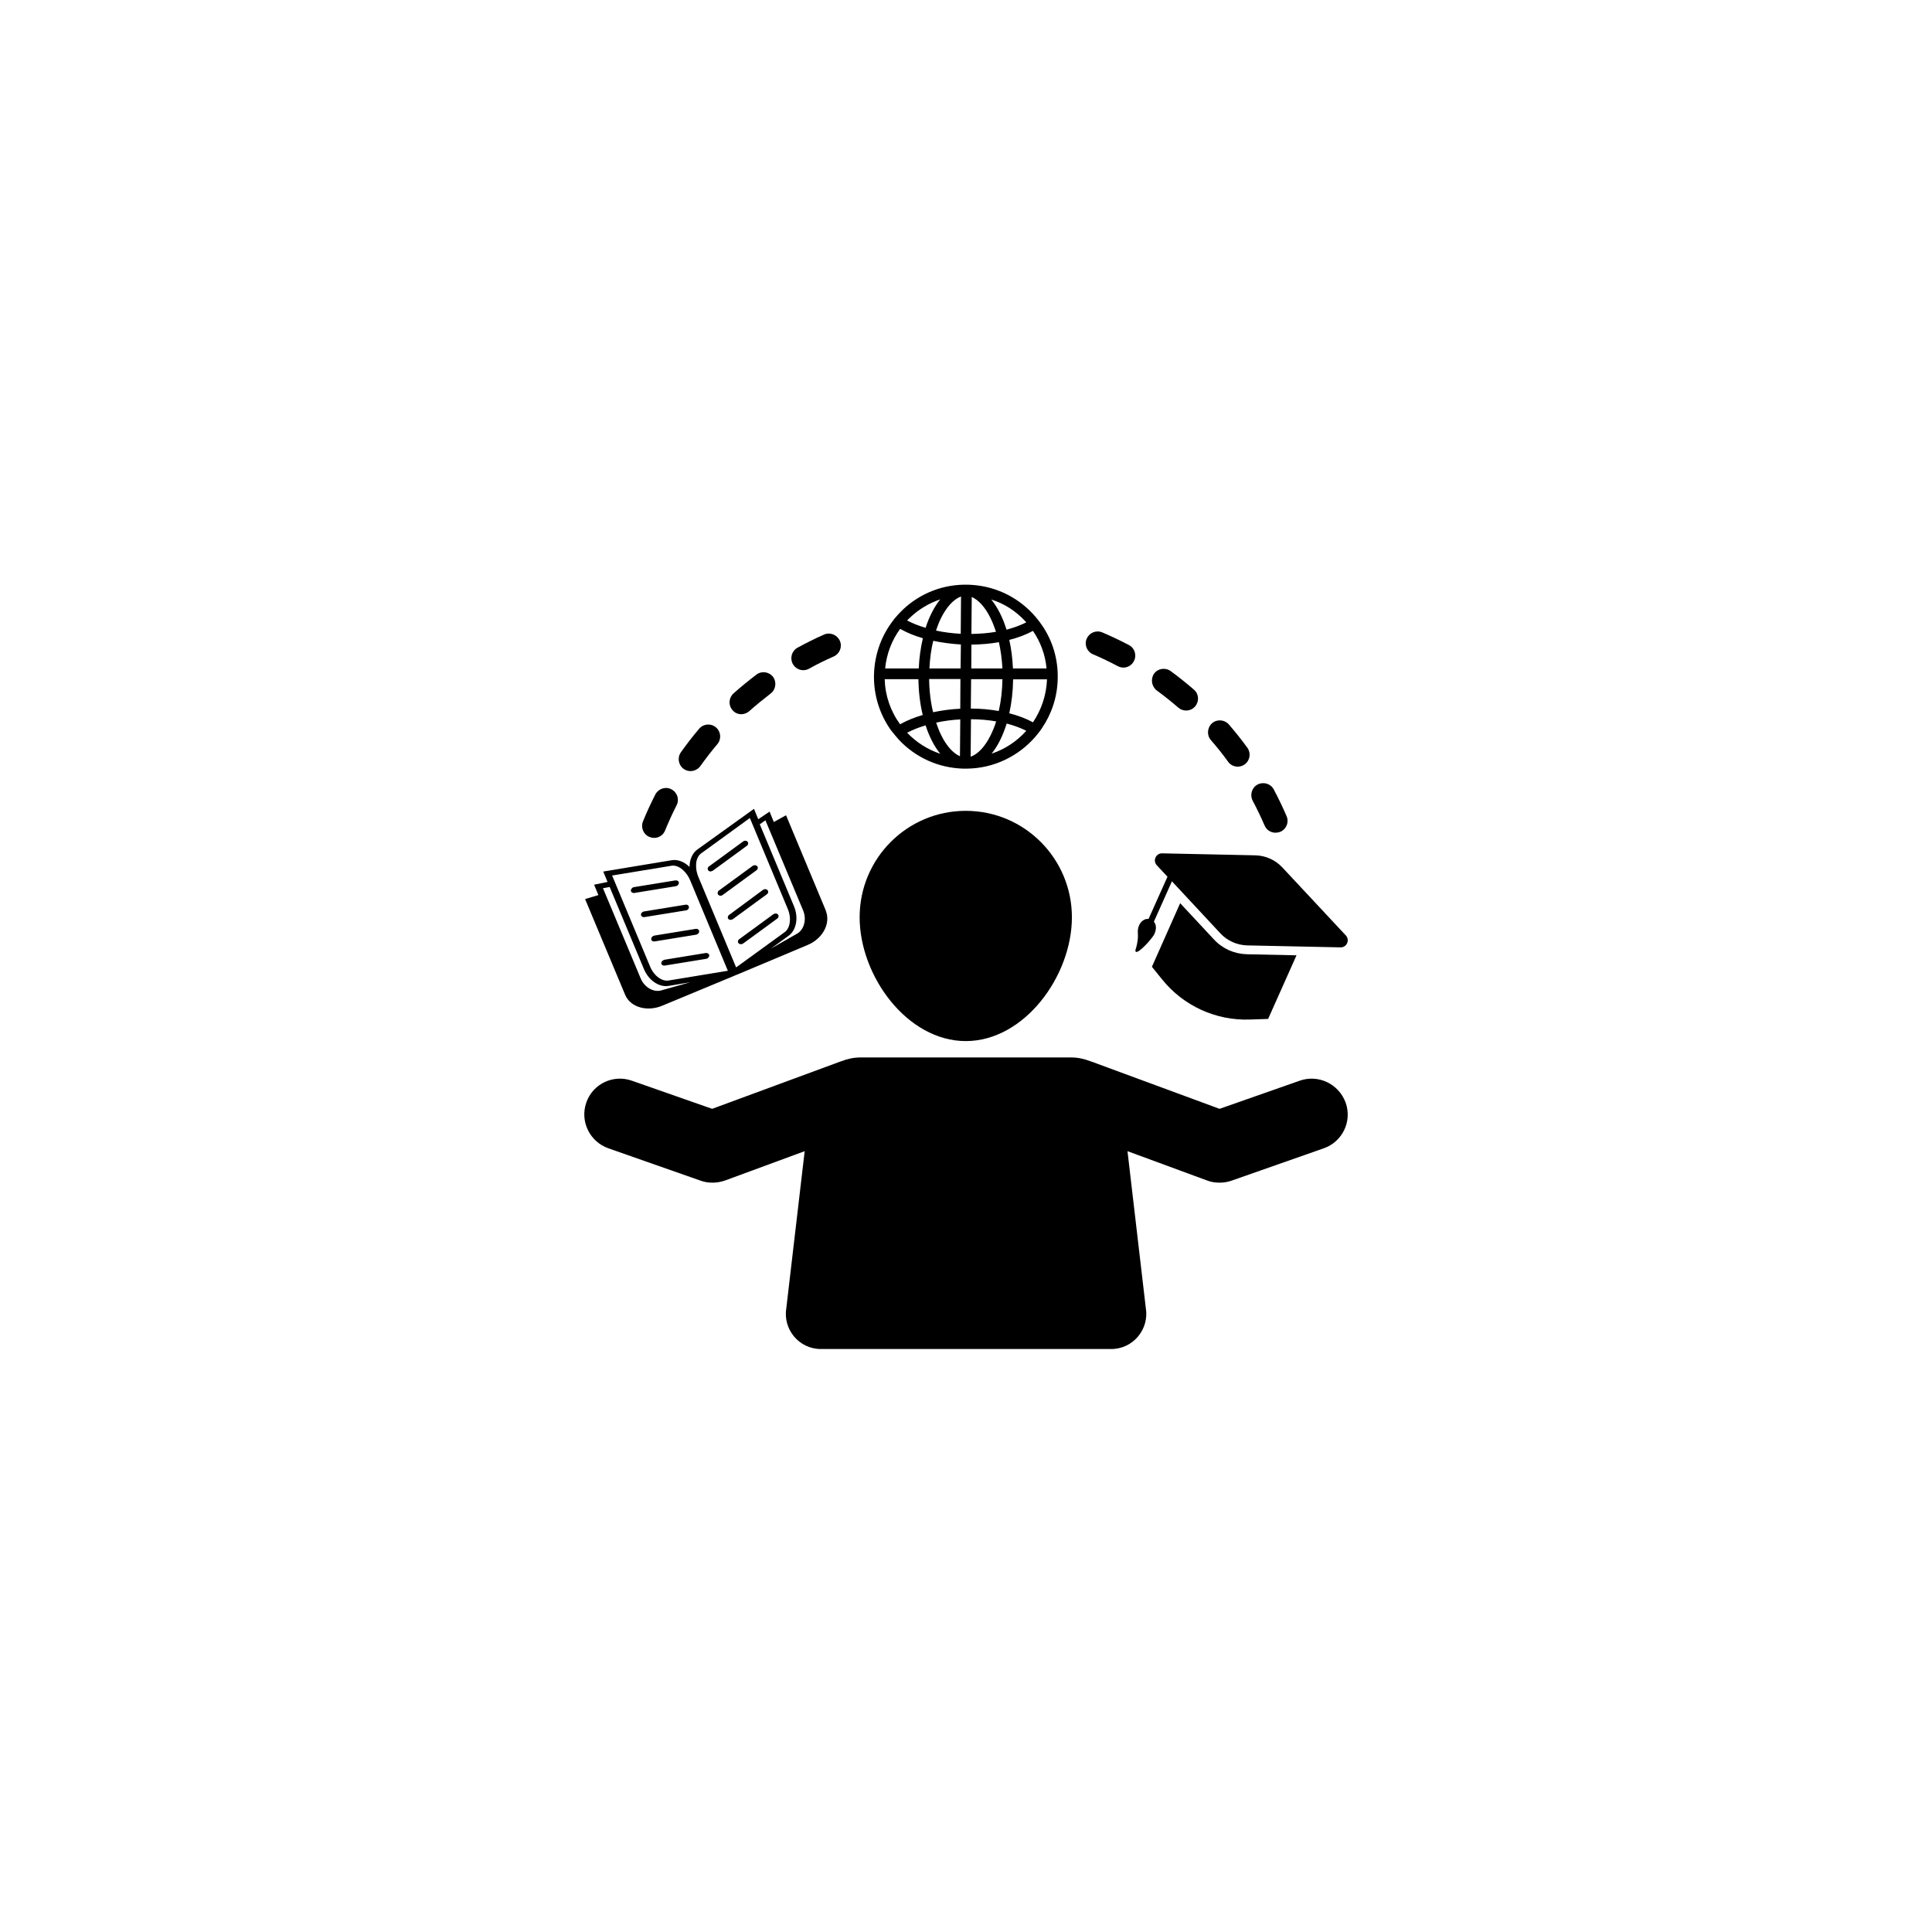 <svg xmlns="http://www.w3.org/2000/svg" xmlns:xlink="http://www.w3.org/1999/xlink" width="500" zoomAndPan="magnify" viewBox="0 0 375 375" height="500" preserveAspectRatio="xMidYMid meet" version="1.0"><defs><clipPath id="911baec762"><path d="M 113 205 L 262 205 L 262 261.844 L 113 261.844 Z M 113 205 " clip-rule="nonzero"/></clipPath><clipPath id="0ef6c7ca32"><path d="M 169 113.344 L 206 113.344 L 206 150 L 169 150 Z M 169 113.344 " clip-rule="nonzero"/></clipPath></defs><path fill="#000000" d="M 238.555 184.449 C 237.457 183.945 236.477 183.262 235.648 182.371 L 229.07 175.309 L 223.586 187.652 L 225.602 190.145 C 229.719 195.25 236.035 198.129 242.582 197.891 L 246.141 197.773 L 251.652 185.426 L 242.02 185.219 C 240.836 185.191 239.648 184.922 238.555 184.449 Z M 238.555 184.449 " fill-opacity="1" fill-rule="nonzero"/><path fill="#000000" d="M 224.059 181.301 C 224.535 180.266 224.414 179.434 223.969 178.898 L 227.469 171.062 L 236.895 181.184 C 238.227 182.609 240.094 183.438 242.051 183.5 L 260.188 183.883 C 261.406 183.914 262.055 182.461 261.227 181.57 L 248.867 168.332 C 247.535 166.91 245.668 166.078 243.711 166.02 L 225.57 165.633 C 224.355 165.605 223.703 167.059 224.535 167.949 L 226.609 170.172 L 222.934 178.363 C 222.191 178.277 221.453 178.809 221.125 179.551 C 220.445 181.066 221.363 181.301 220.383 184.418 C 220.266 185.934 223.676 182.191 224.059 181.301 Z M 224.059 181.301 " fill-opacity="1" fill-rule="nonzero"/><path fill="#000000" d="M 187.457 202.074 C 198.836 202.074 208.055 189.434 208.055 178.039 C 208.055 166.641 198.836 157.383 187.457 157.383 C 176.074 157.383 166.855 166.613 166.855 178.039 C 166.855 189.434 176.074 202.074 187.457 202.074 Z M 187.457 202.074 " fill-opacity="1" fill-rule="nonzero"/><g clip-path="url(#911baec762)"><path fill="#000000" d="M 252.277 209.762 L 236.715 215.223 L 211.848 206.051 C 211.758 206.023 211.672 205.992 211.582 205.965 C 210.426 205.52 209.211 205.25 207.906 205.25 L 167.035 205.25 C 165.73 205.25 164.484 205.52 163.359 205.965 C 163.27 205.992 163.18 206.023 163.094 206.051 L 138.227 215.223 L 122.637 209.762 C 119.02 208.484 115.047 210.387 113.805 214.004 C 112.527 217.625 114.457 221.602 118.07 222.879 L 136.004 229.172 C 136.742 229.438 137.516 229.555 138.312 229.555 C 139.113 229.555 139.945 229.406 140.715 229.141 L 156.188 223.441 L 152.629 253.859 C 151.918 258.016 155.09 261.844 159.328 261.844 L 215.703 261.844 C 219.91 261.844 223.109 258.016 222.398 253.859 L 218.844 223.441 L 234.316 229.141 C 235.086 229.438 235.887 229.555 236.715 229.555 C 237.484 229.555 238.258 229.438 239.027 229.172 L 256.957 222.879 C 260.574 221.602 262.473 217.656 261.195 214.035 C 259.863 210.387 255.891 208.484 252.277 209.762 Z M 252.277 209.762 " fill-opacity="1" fill-rule="nonzero"/></g><path fill="#000000" d="M 131.348 171.953 C 131.438 171.926 131.527 171.867 131.586 171.777 C 131.617 171.746 131.617 171.719 131.645 171.719 C 131.676 171.656 131.703 171.598 131.734 171.539 C 131.766 171.48 131.766 171.391 131.766 171.332 C 131.766 171.125 131.617 170.977 131.41 170.914 C 131.32 170.887 131.199 170.887 131.082 170.887 L 123.051 172.191 C 123.02 172.191 122.961 172.223 122.934 172.223 C 122.812 172.25 122.695 172.34 122.637 172.43 C 122.516 172.547 122.457 172.695 122.457 172.875 C 122.457 172.992 122.516 173.113 122.637 173.199 C 122.695 173.23 122.754 173.262 122.812 173.289 C 122.844 173.289 122.871 173.32 122.902 173.32 C 122.961 173.348 123.051 173.348 123.141 173.32 L 131.172 172.016 C 131.23 171.984 131.289 171.984 131.348 171.953 Z M 131.348 171.953 " fill-opacity="1" fill-rule="nonzero"/><path fill="#000000" d="M 133.215 176.703 C 133.246 176.703 133.277 176.672 133.305 176.672 C 133.57 176.555 133.75 176.316 133.719 176.051 C 133.691 175.723 133.395 175.547 133.039 175.605 L 125.008 176.91 C 124.652 176.969 124.383 177.266 124.414 177.562 C 124.445 177.859 124.738 178.066 125.094 178.008 L 133.129 176.703 C 133.156 176.703 133.188 176.703 133.215 176.703 Z M 133.215 176.703 " fill-opacity="1" fill-rule="nonzero"/><path fill="#000000" d="M 126.578 181.836 C 126.457 181.957 126.398 182.105 126.398 182.281 C 126.43 182.609 126.727 182.785 127.082 182.727 L 135.113 181.422 C 135.145 181.422 135.172 181.422 135.203 181.391 C 135.23 181.391 135.262 181.363 135.293 181.363 C 135.379 181.332 135.469 181.273 135.527 181.184 C 135.648 181.066 135.734 180.918 135.707 180.738 C 135.676 180.441 135.379 180.234 135.023 180.293 L 126.992 181.598 C 126.844 181.629 126.695 181.719 126.578 181.836 Z M 126.578 181.836 " fill-opacity="1" fill-rule="nonzero"/><path fill="#000000" d="M 128.828 186.348 C 128.742 186.379 128.684 186.406 128.621 186.465 C 128.445 186.586 128.355 186.793 128.355 186.969 C 128.355 187.09 128.414 187.207 128.535 187.297 C 128.594 187.328 128.652 187.355 128.711 187.387 C 128.801 187.414 128.918 187.445 129.039 187.414 L 137.07 186.109 C 137.129 186.109 137.188 186.082 137.246 186.051 C 137.336 186.02 137.426 185.961 137.484 185.871 C 137.516 185.844 137.516 185.812 137.543 185.812 C 137.574 185.754 137.602 185.695 137.633 185.637 C 137.664 185.574 137.664 185.488 137.664 185.426 C 137.664 185.367 137.633 185.309 137.602 185.25 C 137.543 185.129 137.426 185.07 137.309 185.012 C 137.219 184.98 137.098 184.98 136.98 184.98 L 128.949 186.289 C 128.918 186.316 128.891 186.348 128.828 186.348 Z M 128.828 186.348 " fill-opacity="1" fill-rule="nonzero"/><path fill="#000000" d="M 121.301 192.996 C 121.332 193.055 121.359 193.113 121.391 193.203 C 122.457 195.547 125.629 196.406 128.504 195.219 L 142.227 189.523 L 143.055 189.168 L 143.086 189.168 L 156.781 183.41 C 159.625 182.223 161.227 179.344 160.336 176.91 C 160.305 176.852 160.277 176.793 160.277 176.703 L 152.57 158.242 L 150.199 159.551 L 149.371 157.531 L 147.176 159.016 L 146.348 156.996 L 135.352 164.891 C 134.371 165.605 133.84 166.879 133.84 168.273 C 132.832 167.297 131.586 166.762 130.371 166.969 L 117.094 169.164 L 117.922 171.184 L 115.316 171.719 L 116.145 173.734 L 113.566 174.508 Z M 148.57 159.223 L 155.891 176.73 C 156.57 178.363 156.129 180.266 154.883 181.125 L 149.637 184.121 L 153.074 181.629 C 154.586 180.531 155.031 178.098 154.113 175.902 L 147.473 159.996 Z M 135.145 167.383 C 135.262 166.613 135.617 165.988 136.062 165.664 L 145.547 158.777 L 152.898 176.406 C 153.727 178.363 153.254 180.234 152.363 180.887 L 142.879 187.773 L 135.527 170.145 C 135.203 169.344 135.082 168.57 135.113 167.891 C 135.113 167.711 135.145 167.531 135.145 167.383 Z M 130.371 168.035 C 130.906 167.949 131.586 168.125 132.238 168.602 C 132.355 168.691 132.504 168.809 132.625 168.926 C 133.129 169.402 133.602 170.027 133.93 170.797 L 141.277 188.426 L 129.719 190.324 C 128.594 190.504 126.961 189.523 126.164 187.562 L 118.812 169.938 Z M 118.336 172.16 L 124.977 188.07 C 125.895 190.293 127.91 191.66 129.777 191.363 L 133.988 190.652 L 128.18 192.281 C 126.668 192.578 125.035 191.539 124.355 189.91 L 117.035 172.398 Z M 118.336 172.16 " fill-opacity="1" fill-rule="nonzero"/><path fill="#000000" d="M 138.195 169.074 C 138.254 169.047 138.312 169.016 138.375 168.988 L 144.953 164.18 C 145.25 163.973 145.309 163.617 145.102 163.379 C 145.07 163.348 145.043 163.32 145.012 163.289 C 144.953 163.23 144.863 163.23 144.777 163.199 C 144.656 163.172 144.539 163.172 144.422 163.23 C 144.332 163.258 144.273 163.289 144.211 163.348 L 137.633 168.156 C 137.336 168.363 137.277 168.719 137.484 168.957 C 137.633 169.164 137.93 169.195 138.195 169.074 Z M 138.195 169.074 " fill-opacity="1" fill-rule="nonzero"/><path fill="#000000" d="M 139.41 173.676 C 139.5 173.766 139.617 173.824 139.738 173.855 C 139.766 173.855 139.797 173.855 139.824 173.855 C 139.824 173.855 139.797 173.855 139.797 173.855 C 139.824 173.855 139.887 173.855 139.914 173.855 C 139.945 173.855 139.945 173.855 139.945 173.855 C 139.945 173.855 139.973 173.855 139.973 173.855 C 139.973 173.855 139.973 173.855 139.945 173.855 C 140.004 173.855 140.062 173.824 140.094 173.824 C 140.152 173.793 140.211 173.766 140.242 173.734 L 146.82 168.926 C 147.117 168.719 147.176 168.363 146.969 168.125 C 146.82 167.949 146.555 167.891 146.289 167.977 C 146.199 168.008 146.141 168.035 146.051 168.098 L 139.469 172.902 C 139.293 173.082 139.203 173.438 139.41 173.676 Z M 139.41 173.676 " fill-opacity="1" fill-rule="nonzero"/><path fill="#000000" d="M 141.367 178.363 C 141.547 178.543 141.812 178.602 142.078 178.484 C 142.078 178.484 142.109 178.484 142.109 178.484 C 142.137 178.484 142.137 178.453 142.137 178.453 C 142.168 178.422 142.227 178.422 142.258 178.395 L 148.836 173.586 C 149.133 173.379 149.191 173.023 148.984 172.785 C 148.926 172.727 148.867 172.668 148.777 172.637 C 148.719 172.605 148.598 172.578 148.539 172.578 C 148.391 172.578 148.215 172.637 148.094 172.727 L 141.547 177.562 C 141.25 177.77 141.188 178.129 141.367 178.363 Z M 141.367 178.363 " fill-opacity="1" fill-rule="nonzero"/><path fill="#000000" d="M 143.352 183.082 C 143.531 183.289 143.828 183.32 144.094 183.203 C 144.152 183.172 144.211 183.141 144.273 183.113 L 150.852 178.305 C 150.883 178.277 150.941 178.246 150.969 178.188 C 151 178.129 151.031 178.098 151.059 178.066 C 151.117 177.98 151.117 177.891 151.117 177.801 C 151.117 177.742 151.117 177.684 151.09 177.652 C 151.059 177.594 151.031 177.535 151 177.504 C 150.969 177.473 150.941 177.445 150.91 177.414 C 150.852 177.355 150.762 177.355 150.672 177.324 C 150.555 177.297 150.438 177.297 150.316 177.355 C 150.289 177.355 150.258 177.387 150.199 177.414 C 150.172 177.445 150.141 177.445 150.082 177.473 L 143.5 182.281 C 143.203 182.488 143.145 182.844 143.352 183.082 Z M 143.352 183.082 " fill-opacity="1" fill-rule="nonzero"/><g clip-path="url(#0ef6c7ca32)"><path fill="#000000" d="M 174.266 143.348 C 174.324 143.434 174.414 143.496 174.473 143.582 C 177.734 147.055 182.148 149.043 186.922 149.191 C 187.012 149.191 187.102 149.191 187.219 149.191 C 187.309 149.191 187.367 149.191 187.457 149.191 C 187.543 149.191 187.605 149.191 187.691 149.191 C 192.969 149.133 197.738 146.73 200.973 142.992 C 201.414 142.457 201.859 141.922 202.246 141.328 C 204.082 138.629 205.211 135.363 205.297 131.863 C 205.418 128.062 204.352 124.414 202.246 121.355 C 201.859 120.793 201.445 120.23 200.973 119.695 C 200.793 119.488 200.613 119.277 200.438 119.102 C 197.176 115.629 192.762 113.641 187.988 113.492 C 183.219 113.344 178.684 115.066 175.215 118.359 C 174.891 118.684 174.562 119.012 174.266 119.34 C 173.793 119.844 173.348 120.406 172.961 120.969 C 170.918 123.82 169.762 127.23 169.645 130.852 C 169.523 134.801 170.711 138.629 172.961 141.773 C 173.379 142.277 173.793 142.812 174.266 143.348 Z M 192.465 146.285 C 193.68 144.801 194.656 142.812 195.398 140.438 C 196.613 140.766 197.738 141.152 198.746 141.625 C 198.895 141.684 199.043 141.773 199.191 141.863 C 197.383 143.879 195.074 145.422 192.465 146.285 Z M 200.496 140.199 C 199.191 139.488 197.652 138.895 195.902 138.449 C 196.348 136.434 196.613 134.207 196.645 131.863 L 203.223 131.863 C 203.105 134.918 202.125 137.797 200.496 140.199 Z M 200.496 122.453 C 201.98 124.621 202.898 127.113 203.133 129.754 L 196.613 129.754 C 196.523 127.797 196.289 125.926 195.902 124.207 C 197.652 123.762 199.191 123.168 200.496 122.453 Z M 198.926 120.496 C 199.016 120.586 199.105 120.672 199.191 120.793 C 199.043 120.883 198.895 120.941 198.719 121.031 C 197.711 121.504 196.586 121.891 195.367 122.219 C 194.629 119.844 193.621 117.855 192.406 116.371 C 194.895 117.141 197.117 118.566 198.926 120.496 Z M 188.613 115.867 C 189.945 116.461 191.219 117.855 192.227 119.902 C 192.641 120.734 192.996 121.652 193.324 122.633 C 191.812 122.898 190.211 123.02 188.551 123.047 Z M 188.551 125.125 C 190.418 125.094 192.227 124.945 193.887 124.652 C 194.242 126.254 194.48 127.973 194.57 129.754 L 188.523 129.754 Z M 188.492 131.832 L 194.57 131.832 C 194.539 134 194.301 136.074 193.859 138.004 C 192.168 137.707 190.332 137.531 188.434 137.531 Z M 188.465 139.605 C 190.152 139.605 191.812 139.754 193.355 140.023 C 193.059 141.004 192.672 141.922 192.258 142.754 C 191.191 144.918 189.828 146.375 188.402 146.879 Z M 176.074 142.219 C 177.141 141.656 178.355 141.18 179.66 140.793 C 180.371 143.02 181.352 144.891 182.508 146.312 C 180.074 145.484 177.883 144.117 176.074 142.219 Z M 186.328 146.789 C 184.996 146.195 183.723 144.801 182.715 142.754 C 182.328 141.98 182.004 141.152 181.707 140.262 C 183.188 139.934 184.758 139.727 186.387 139.637 Z M 186.387 137.559 C 184.551 137.648 182.801 137.887 181.113 138.242 C 180.637 136.254 180.371 134.086 180.344 131.801 L 186.418 131.801 Z M 186.449 129.754 L 180.402 129.754 C 180.492 127.887 180.727 126.047 181.141 124.383 C 182.832 124.738 184.641 124.977 186.508 125.094 Z M 186.535 115.777 L 186.477 123.02 C 184.816 122.93 183.188 122.723 181.676 122.395 C 181.973 121.504 182.297 120.672 182.684 119.902 C 183.781 117.734 185.145 116.281 186.535 115.777 Z M 176.668 119.844 C 178.355 118.242 180.371 117.055 182.504 116.34 C 181.352 117.766 180.371 119.637 179.66 121.859 C 178.355 121.477 177.141 121 176.074 120.438 C 176.254 120.23 176.461 120.02 176.668 119.844 Z M 174.711 122.07 C 174.77 122.098 174.859 122.156 174.949 122.188 C 176.191 122.871 177.586 123.434 179.129 123.879 C 178.711 125.688 178.414 127.676 178.328 129.754 L 171.805 129.754 C 172.074 126.965 173.082 124.293 174.711 122.07 Z M 178.266 131.832 C 178.297 134.324 178.594 136.668 179.098 138.777 C 177.586 139.223 176.164 139.785 174.918 140.469 C 174.859 140.496 174.77 140.559 174.711 140.586 C 172.844 138.035 171.805 135.008 171.719 131.832 C 171.719 131.832 178.266 131.832 178.266 131.832 Z M 178.266 131.832 " fill-opacity="1" fill-rule="nonzero"/></g><path fill="#000000" d="M 238.375 147.855 C 238.82 148.48 239.531 148.809 240.242 148.809 C 240.715 148.809 241.191 148.66 241.605 148.363 C 242.645 147.59 242.852 146.164 242.109 145.129 C 240.984 143.582 239.77 142.07 238.523 140.617 C 237.691 139.668 236.211 139.547 235.262 140.379 C 234.316 141.211 234.195 142.695 235.027 143.645 C 236.211 145.008 237.336 146.402 238.375 147.855 Z M 238.375 147.855 " fill-opacity="1" fill-rule="nonzero"/><path fill="#000000" d="M 132.711 149.254 C 133.129 149.547 133.57 149.668 134.047 149.668 C 134.758 149.668 135.5 149.312 135.941 148.688 C 136.98 147.234 138.078 145.809 139.234 144.445 C 140.062 143.465 139.945 142.012 138.965 141.18 C 137.988 140.348 136.535 140.469 135.707 141.445 C 134.461 142.902 133.277 144.445 132.18 145.988 C 131.41 147.055 131.676 148.512 132.711 149.254 Z M 132.711 149.254 " fill-opacity="1" fill-rule="nonzero"/><path fill="#000000" d="M 245.457 160.23 C 245.844 161.121 246.676 161.629 247.594 161.629 C 247.891 161.629 248.215 161.566 248.512 161.449 C 249.695 160.945 250.23 159.578 249.727 158.422 C 248.984 156.672 248.125 154.922 247.238 153.23 C 246.645 152.102 245.223 151.684 244.094 152.277 C 242.969 152.871 242.555 154.297 243.148 155.426 C 243.977 156.969 244.746 158.602 245.457 160.23 Z M 245.457 160.23 " fill-opacity="1" fill-rule="nonzero"/><path fill="#000000" d="M 224.535 134.027 C 225.957 135.066 227.379 136.195 228.711 137.352 C 229.156 137.738 229.691 137.914 230.223 137.914 C 230.875 137.914 231.527 137.648 231.973 137.113 C 232.805 136.137 232.715 134.68 231.734 133.852 C 230.285 132.605 228.773 131.387 227.23 130.258 C 226.195 129.516 224.742 129.727 224 130.766 C 223.289 131.801 223.527 133.258 224.535 134.027 Z M 224.535 134.027 " fill-opacity="1" fill-rule="nonzero"/><path fill="#000000" d="M 143.887 138.629 C 144.422 138.629 144.984 138.422 145.43 138.035 C 146.762 136.848 148.156 135.719 149.578 134.621 C 150.586 133.852 150.793 132.395 150.051 131.387 C 149.281 130.379 147.828 130.172 146.82 130.941 C 145.309 132.098 143.797 133.316 142.375 134.594 C 141.426 135.453 141.336 136.906 142.195 137.855 C 142.613 138.359 143.234 138.629 143.887 138.629 Z M 143.887 138.629 " fill-opacity="1" fill-rule="nonzero"/><path fill="#000000" d="M 126.074 162.457 C 126.371 162.578 126.668 162.637 126.961 162.637 C 127.883 162.637 128.742 162.102 129.098 161.184 C 129.777 159.52 130.52 157.887 131.32 156.316 C 131.914 155.188 131.469 153.793 130.312 153.199 C 129.188 152.605 127.793 153.082 127.199 154.207 C 126.34 155.898 125.512 157.68 124.801 159.43 C 124.324 160.617 124.887 161.984 126.074 162.457 Z M 126.074 162.457 " fill-opacity="1" fill-rule="nonzero"/><path fill="#000000" d="M 155.918 130.082 C 156.305 130.082 156.691 129.992 157.047 129.785 C 158.586 128.922 160.219 128.121 161.848 127.41 C 163.004 126.875 163.535 125.512 163.004 124.355 C 162.469 123.195 161.105 122.66 159.949 123.168 C 158.203 123.938 156.484 124.797 154.793 125.719 C 153.668 126.344 153.281 127.738 153.875 128.863 C 154.32 129.664 155.121 130.082 155.918 130.082 Z M 155.918 130.082 " fill-opacity="1" fill-rule="nonzero"/><path fill="#000000" d="M 212.145 126.996 C 213.773 127.676 215.406 128.48 216.977 129.309 C 217.332 129.488 217.688 129.578 218.043 129.578 C 218.871 129.578 219.672 129.133 220.086 128.332 C 220.68 127.203 220.266 125.809 219.141 125.215 C 217.449 124.324 215.703 123.492 213.953 122.75 C 212.766 122.246 211.434 122.809 210.93 123.969 C 210.426 125.125 210.961 126.492 212.145 126.996 Z M 212.145 126.996 " fill-opacity="1" fill-rule="nonzero"/></svg>